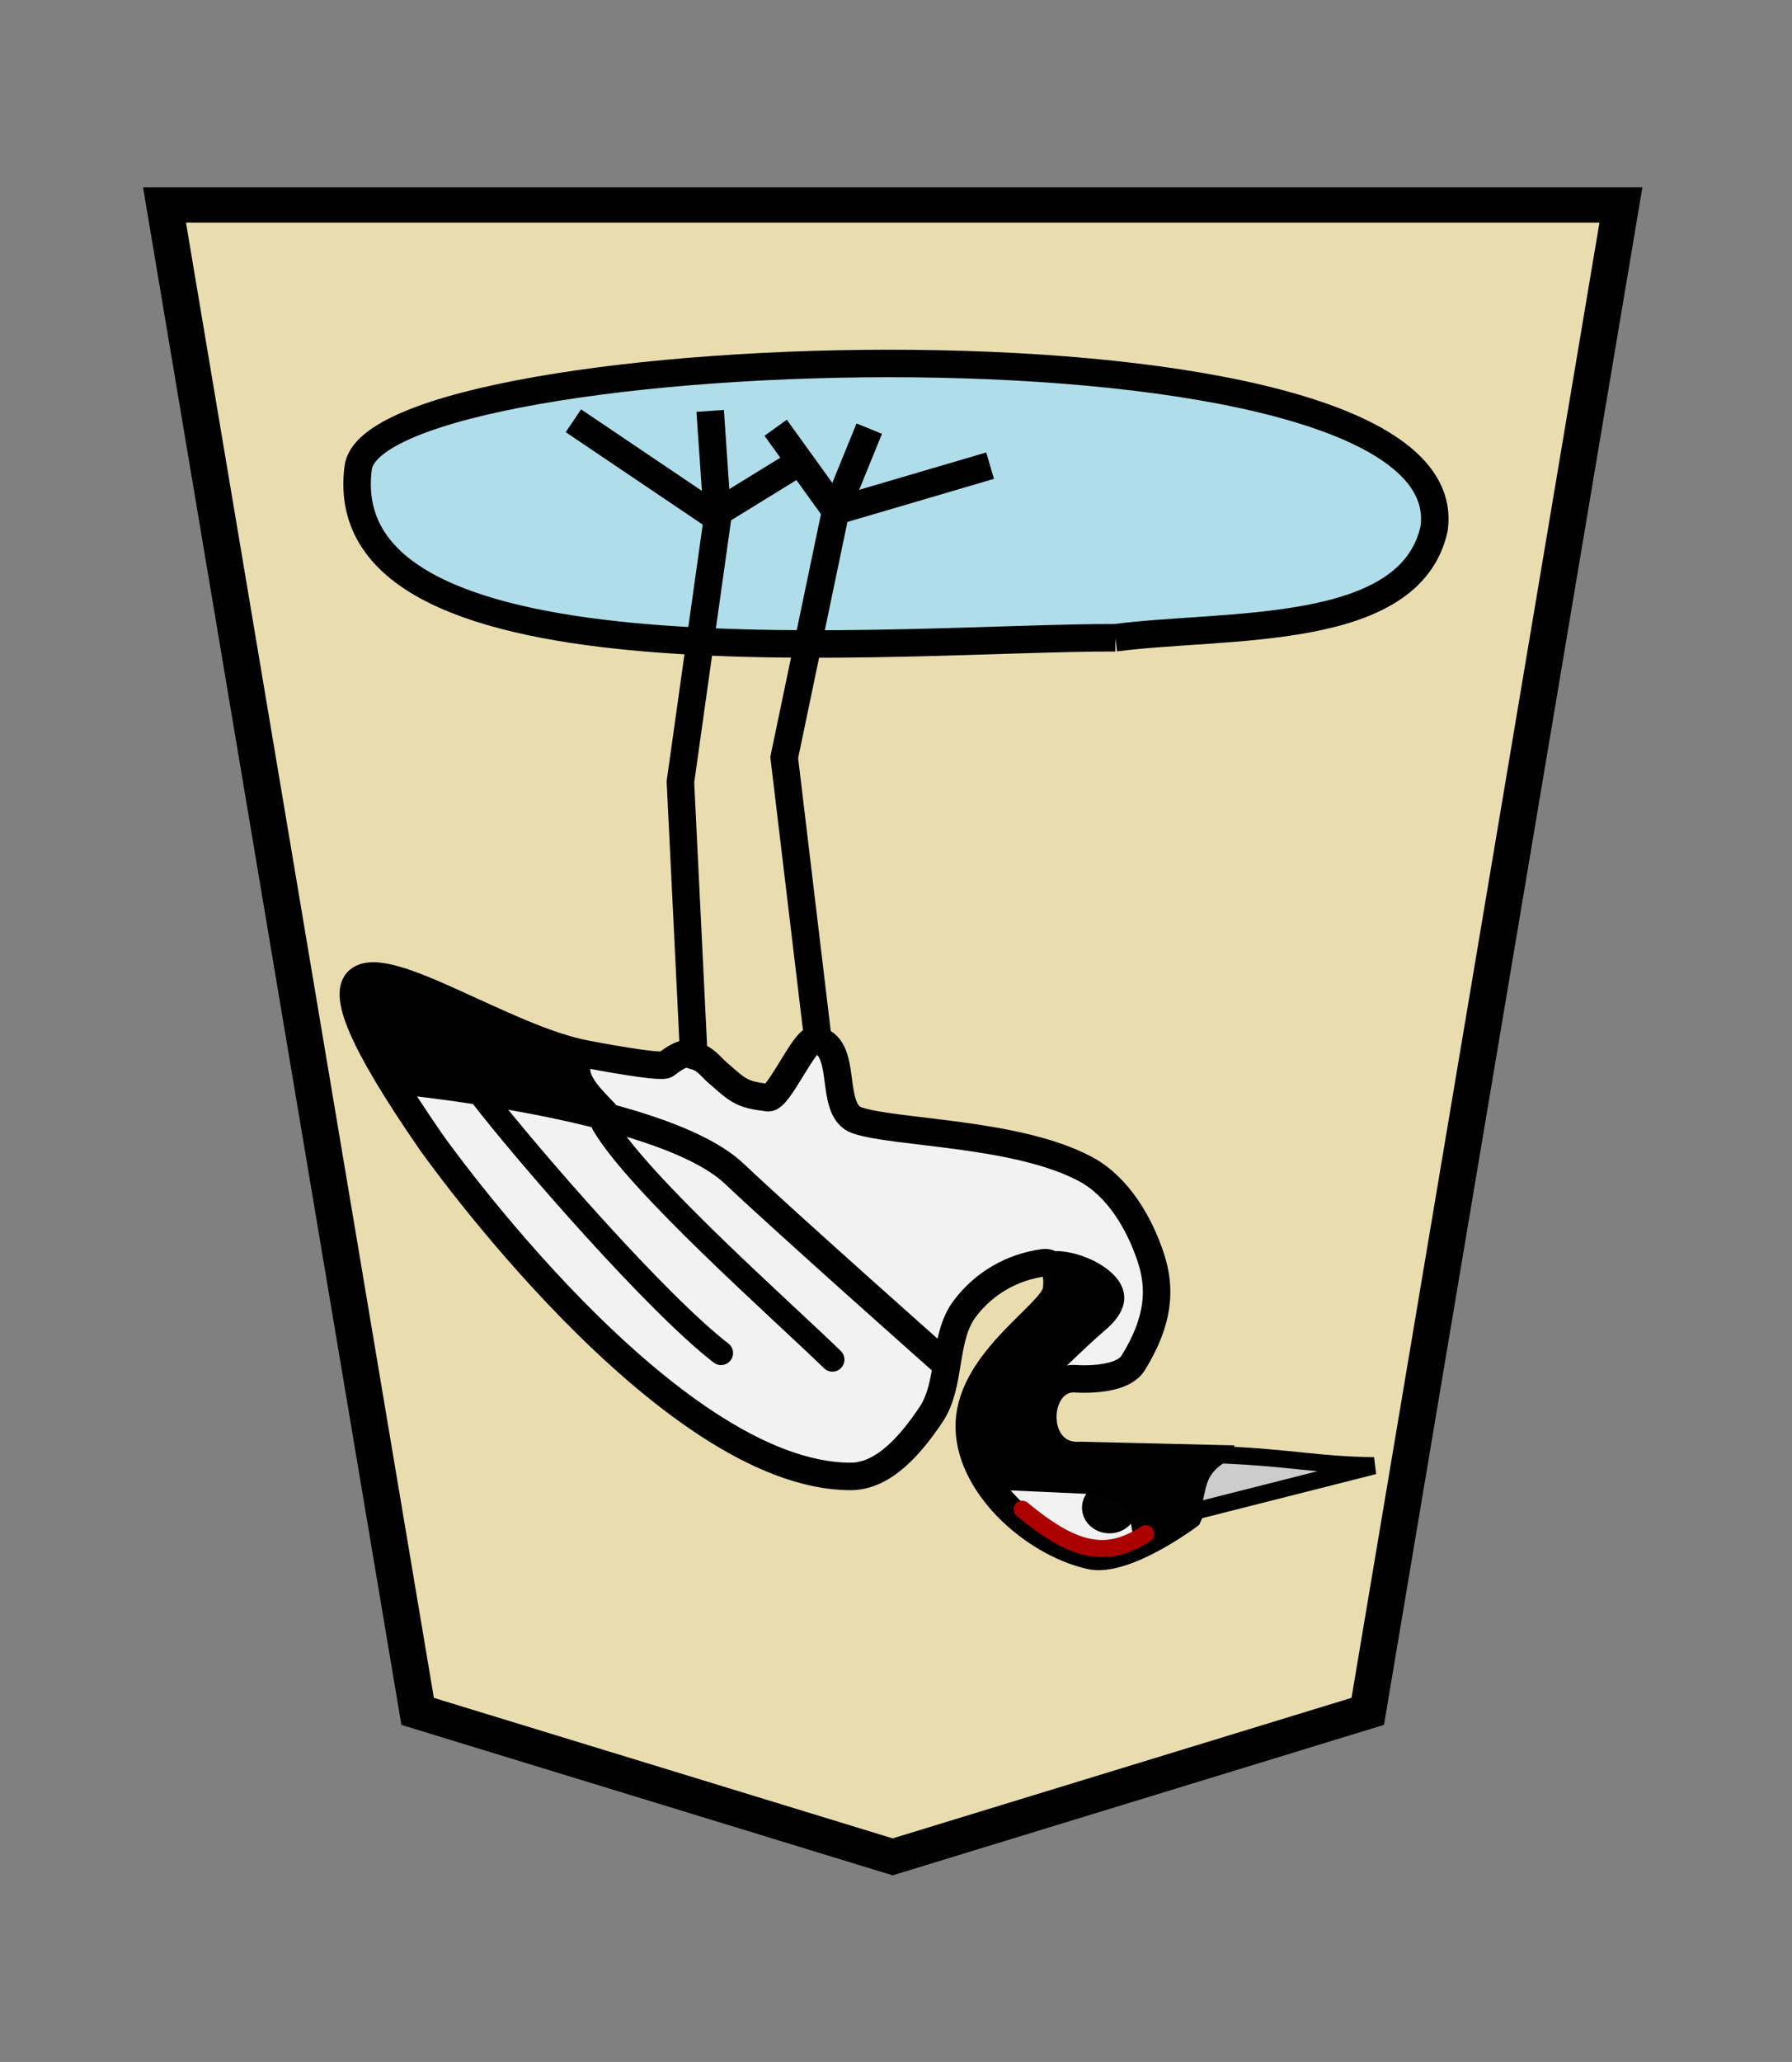 <?xml version="1.0" encoding="UTF-8" standalone="no"?>
<svg
   xmlns:dc="http://purl.org/dc/elements/1.1/"
   xmlns:cc="http://creativecommons.org/ns#"
   xmlns:rdf="http://www.w3.org/1999/02/22-rdf-syntax-ns#"
   xmlns:svg="http://www.w3.org/2000/svg"
   xmlns="http://www.w3.org/2000/svg"
   xmlns:sodipodi="http://sodipodi.sourceforge.net/DTD/sodipodi-0.dtd"
   xmlns:inkscape="http://www.inkscape.org/namespaces/inkscape"
   width="52.157"
   height="60"
   version="1.1"
   id="svg1717"
   sodipodi:docname="1Crane.svg"
   inkscape:version="1.0.1 (3bc2e813f5, 2020-09-07)"
   inkscape:export-filename="D:\Pictures\Chess Variants\Shogi\pieces\Plastic\0FU.png"
   inkscape:export-xdpi="394.90497"
   inkscape:export-ydpi="394.90497">
  <rect width="100%" height="100%" fill="#808080" stroke="none"/>
  <defs
     id="defs1721" />
  <sodipodi:namedview
     pagecolor="#ffffff"
     bordercolor="#666666"
     borderopacity="1"
     objecttolerance="10"
     gridtolerance="10"
     guidetolerance="10"
     inkscape:pageopacity="0"
     inkscape:pageshadow="2"
     inkscape:window-width="3840"
     inkscape:window-height="2050"
     id="namedview1719"
     showgrid="false"
     inkscape:zoom="11.125147"
     inkscape:cx="-8.0394961"
     inkscape:cy="65.921426"
     inkscape:window-x="-12"
     inkscape:window-y="-12"
     inkscape:window-maximized="1"
     inkscape:current-layer="svg1717"
     inkscape:document-rotation="0" />
  <!--
Created by Hari Seldon and modified by orangain, licensed under Creative Commons Attribution-Share Alike 3.0 Unported.
See: https://creativecommons.org/licenses/by-sa/3.0/deed.en

Original file is available at: https://commons.wikimedia.org/wiki/File:Shogi_gyokusho(svg).svg
-->
  <filter
     id="drop-shadow">
    <feGaussianBlur
       in="SourceAlpha"
       result="blur"
       stdDeviation="2"
       id="feGaussianBlur1692" />
    <feOffset
       result="offsetBlur"
       dx="2"
       dy="2"
       id="feOffset1694" />
    <feBlend
       in="SourceGraphic"
       in2="offsetBlur"
       mode="normal"
       id="feBlend1696" />
  </filter>
  <g
     transform="matrix(-0.69,0,0,-0.69,221.147,59.549)"
     id="g4001">
    <g
       id="g4356"
       transform="matrix(1.067,0,0,1.029,-18.209,-3.815)"
       style="opacity:1">
      <g
         style="display:inline;fill:#fecb00;fill-opacity:1"
         id="g5079-7-0"
         transform="matrix(1.444,0,0,1.444,297.909,0.776)">
        <path
           sodipodi:nodetypes="cccccc"
           style="fill:#e9ddaf;fill-opacity:0.992;stroke:#000000;stroke-width:1"
           inkscape:connector-curvature="0"
           id="path5063-6-56"
           d="M -10.911,7.411 -23.918,11.541 -30.849,54.295 9.024,54.295 2.094,11.54 Z" />
      </g>
    </g>
  </g>
  <g
     id="g2879"
     transform="rotate(-180,26.078,31.461)">
    <path
       style="fill:#afdde9;stroke:#000000;stroke-width:0.8;stroke-linecap:butt;stroke-linejoin:miter;stroke-miterlimit:4;stroke-dasharray:none;stroke-opacity:1"
       d="m 19.694,44.364 c 6.106,0.019 22.883,-1.679 22.038,4.941 -0.452,3.774 -32.241,4.912 -31.317,-1.763 0.697,-3.194 6.037,-2.756 9.28,-3.178 z"
       id="path13785"
       sodipodi:nodetypes="cccc" />
    <g
       id="g13854"
       transform="matrix(-1,0,0,1,195.668,7.204)">
      <g
         id="g13836">
        <g
           id="g13742"
           transform="translate(0.191,-1.97)">
          <path
             style="fill:#f2f2f2;fill-opacity:1;stroke:#000000;stroke-width:0.8;stroke-linecap:butt;stroke-linejoin:miter;stroke-miterlimit:4;stroke-dasharray:none;stroke-opacity:1"
             d="m 177.901,13.574 c 0,0 -1.847,-1.378 -2.845,-1.151 -1.699,0.386 -3.597,2.12 -3.522,3.861 0.079,1.832 2.386,3.161 2.526,3.817 0.059,0.278 0.05,0.898 -0.371,0.841 -0.921,-0.125 -1.732,-0.597 -2.291,-1.339 -0.634,-0.842 -0.387,-2.191 -0.973,-3.068 -0.609,-0.911 -1.396,-1.81 -2.346,-1.809 -5.356,0.005 -12.211,9.731 -12.211,9.731 -2.1,3.039 -2.555,4.335 -2.106,4.707 0.834,0.692 4.295,-1.716 6.611,-2.147 0.184,-0.037 2.184,-0.42 2.332,-0.304 0.573,0.45 0.684,0.283 0.813,0.254 0.334,-0.075 0.456,-0.29 0.698,-0.501 0.616,-0.537 0.686,-0.624 1.461,-0.72 0.307,-0.038 1.06,1.723 1.359,1.686 1.023,-0.129 0.366,-2.049 1.231,-2.344 1.115,-0.38 4.661,-0.351 6.652,-1.421 0.939,-0.504 1.563,-1.562 1.897,-2.574 0.29,-0.88 0.26,-1.817 -0.515,-3.067 -0.357,-0.576 -1.721,-0.455 -1.721,-0.455 -1.208,0 -1.277,-2.344 0.203,-2.235 l 3.863,-0.092 z"
             id="path13682"
             sodipodi:nodetypes="cssssssscscssssssssssscc" />
          <path
             style="fill:#cccccc;stroke:#000000;stroke-width:0.5;stroke-linecap:butt;stroke-linejoin:miter;stroke-miterlimit:4;stroke-dasharray:none;stroke-opacity:1"
             d="m 177.948,13.677 5.364,1.359 c -1.689,0.024 -2.401,0.234 -4.46,0.319 -0.837,-0.506 -0.612,-1.118 -0.904,-1.678"
             id="path13690"
             sodipodi:nodetypes="cccc" />
          <ellipse
             style="opacity:0.99;fill:#000000;fill-opacity:1;stroke:none;stroke-width:0.671;stroke-linecap:round;stroke-linejoin:round;stroke-miterlimit:4;stroke-dasharray:none;paint-order:stroke fill markers"
             id="path8510-8"
             cx="175.613"
             cy="13.817"
             rx="0.8"
             ry="0.747" />
        </g>
        <path
           style="fill:none;stroke:#000000;stroke-width:0.8;stroke-linecap:butt;stroke-linejoin:miter;stroke-miterlimit:4;stroke-dasharray:none;stroke-opacity:1"
           d="m 154.604,24.325 c 0.006,0.005 8.106,-0.701 10.282,-2.763 1.479,-1.401 6.056,-5.46 6.056,-5.46"
           id="path13744"
           sodipodi:nodetypes="csc" />
        <path
           style="fill:none;stroke:#000000;stroke-width:0.7;stroke-linecap:round;stroke-linejoin:miter;stroke-miterlimit:4;stroke-dasharray:none;stroke-opacity:1"
           d="m 157.482,23.9 c 1.406,-1.823 5.149,-6.114 7.016,-7.554"
           id="path13762"
           sodipodi:nodetypes="cc" />
        <path
           style="fill:none;stroke:#000000;stroke-width:0.7;stroke-linecap:round;stroke-linejoin:miter;stroke-miterlimit:4;stroke-dasharray:none;stroke-opacity:1"
           d="m 161.075,23.005 c 1.04,-1.757 5.117,-5.346 6.665,-6.85"
           id="path13764"
           sodipodi:nodetypes="cc" />
      </g>
      <g
         id="g13775">
        <path
           style="fill:none;stroke:#000000;stroke-width:0.8;stroke-linecap:butt;stroke-linejoin:miter;stroke-miterlimit:4;stroke-dasharray:none;stroke-opacity:1"
           d="m 167.326,25.402 -0.989,8.274 1.497,7.171 -1.746,2.424"
           id="path13766"
           sodipodi:nodetypes="cccc" />
        <path
           style="fill:none;stroke:#000000;stroke-width:0.8;stroke-linecap:butt;stroke-linejoin:miter;stroke-miterlimit:4;stroke-dasharray:none;stroke-opacity:1"
           d="m 167.835,40.847 0.977,2.398"
           id="path13768"
           sodipodi:nodetypes="cc" />
        <path
           style="fill:none;stroke:#000000;stroke-width:0.8;stroke-linecap:butt;stroke-linejoin:miter;stroke-miterlimit:4;stroke-dasharray:none;stroke-opacity:1"
           d="m 167.835,40.847 4.494,1.321"
           id="path13770"
           sodipodi:nodetypes="cc" />
      </g>
      <g
         id="g13783"
         transform="translate(-4.989)">
        <path
           style="fill:none;stroke:#000000;stroke-width:0.8;stroke-linecap:butt;stroke-linejoin:miter;stroke-miterlimit:4;stroke-dasharray:none;stroke-opacity:1"
           d="m 168.697,24.953 -0.392,8.015 1.08,7.677 -4.195,2.829"
           id="path13777"
           sodipodi:nodetypes="cccc" />
        <path
           style="fill:none;stroke:#000000;stroke-width:0.8;stroke-linecap:butt;stroke-linejoin:miter;stroke-miterlimit:4;stroke-dasharray:none;stroke-opacity:1"
           d="m 169.385,40.645 -0.214,3.117"
           id="path13779"
           sodipodi:nodetypes="cc" />
        <path
           style="fill:none;stroke:#000000;stroke-width:0.8;stroke-linecap:butt;stroke-linejoin:miter;stroke-miterlimit:4;stroke-dasharray:none;stroke-opacity:1"
           d="m 169.161,40.667 2.583,1.59"
           id="path13781"
           sodipodi:nodetypes="cc" />
      </g>
    </g>
    <path
       style="opacity:1;fill:#000000;stroke:none;stroke-width:1px;stroke-linecap:butt;stroke-linejoin:miter;stroke-opacity:1"
       d="m 33.977,30.495 c 0.419,0.518 1.217,1.119 0.944,1.483 l 6.629,2.697 0.315,-1.079 -1.048,-2.225 c -2.317,-0.279 -4.235,-0.121 -6.84,-0.876 z"
       id="path15696"
       sodipodi:nodetypes="cccccc" />
    <path
       style="opacity:1;fill:#000000;stroke:none;stroke-width:1px;stroke-linecap:butt;stroke-linejoin:miter;stroke-opacity:1"
       d="m 21.882,26.371 c -0.502,0.571 -3.718,-0.613 -1.893,-2.154 0.539,-0.455 1.621,-1.525 1.621,-1.525 0.601,-0.535 0.339,-1.192 0.127,-1.843 -0.979,-0.614 -1.874,-0.6 -2.733,-0.318 l -2.176,-0.054 0.702,-1.566 1.601,-0.923 c 0.154,0.612 -0.009,1.36 1.335,1.462 l 2.797,0.127 0.89,1.716 c -0.929,3.476 -3.116,3.71 -2.27,5.078 z"
       id="path15712"
       sodipodi:nodetypes="cscccccccccc" />
    <path
       style="opacity:1;fill:none;stroke:#aa0000;stroke-width:0.5;stroke-linecap:round;stroke-linejoin:miter;stroke-miterlimit:4;stroke-dasharray:none;stroke-opacity:1"
       d="m 18.809,18.293 c 1.18,-0.776 2.144,-0.49 3.596,0.71"
       id="path15714"
       sodipodi:nodetypes="cc" />
  </g>
</svg>
